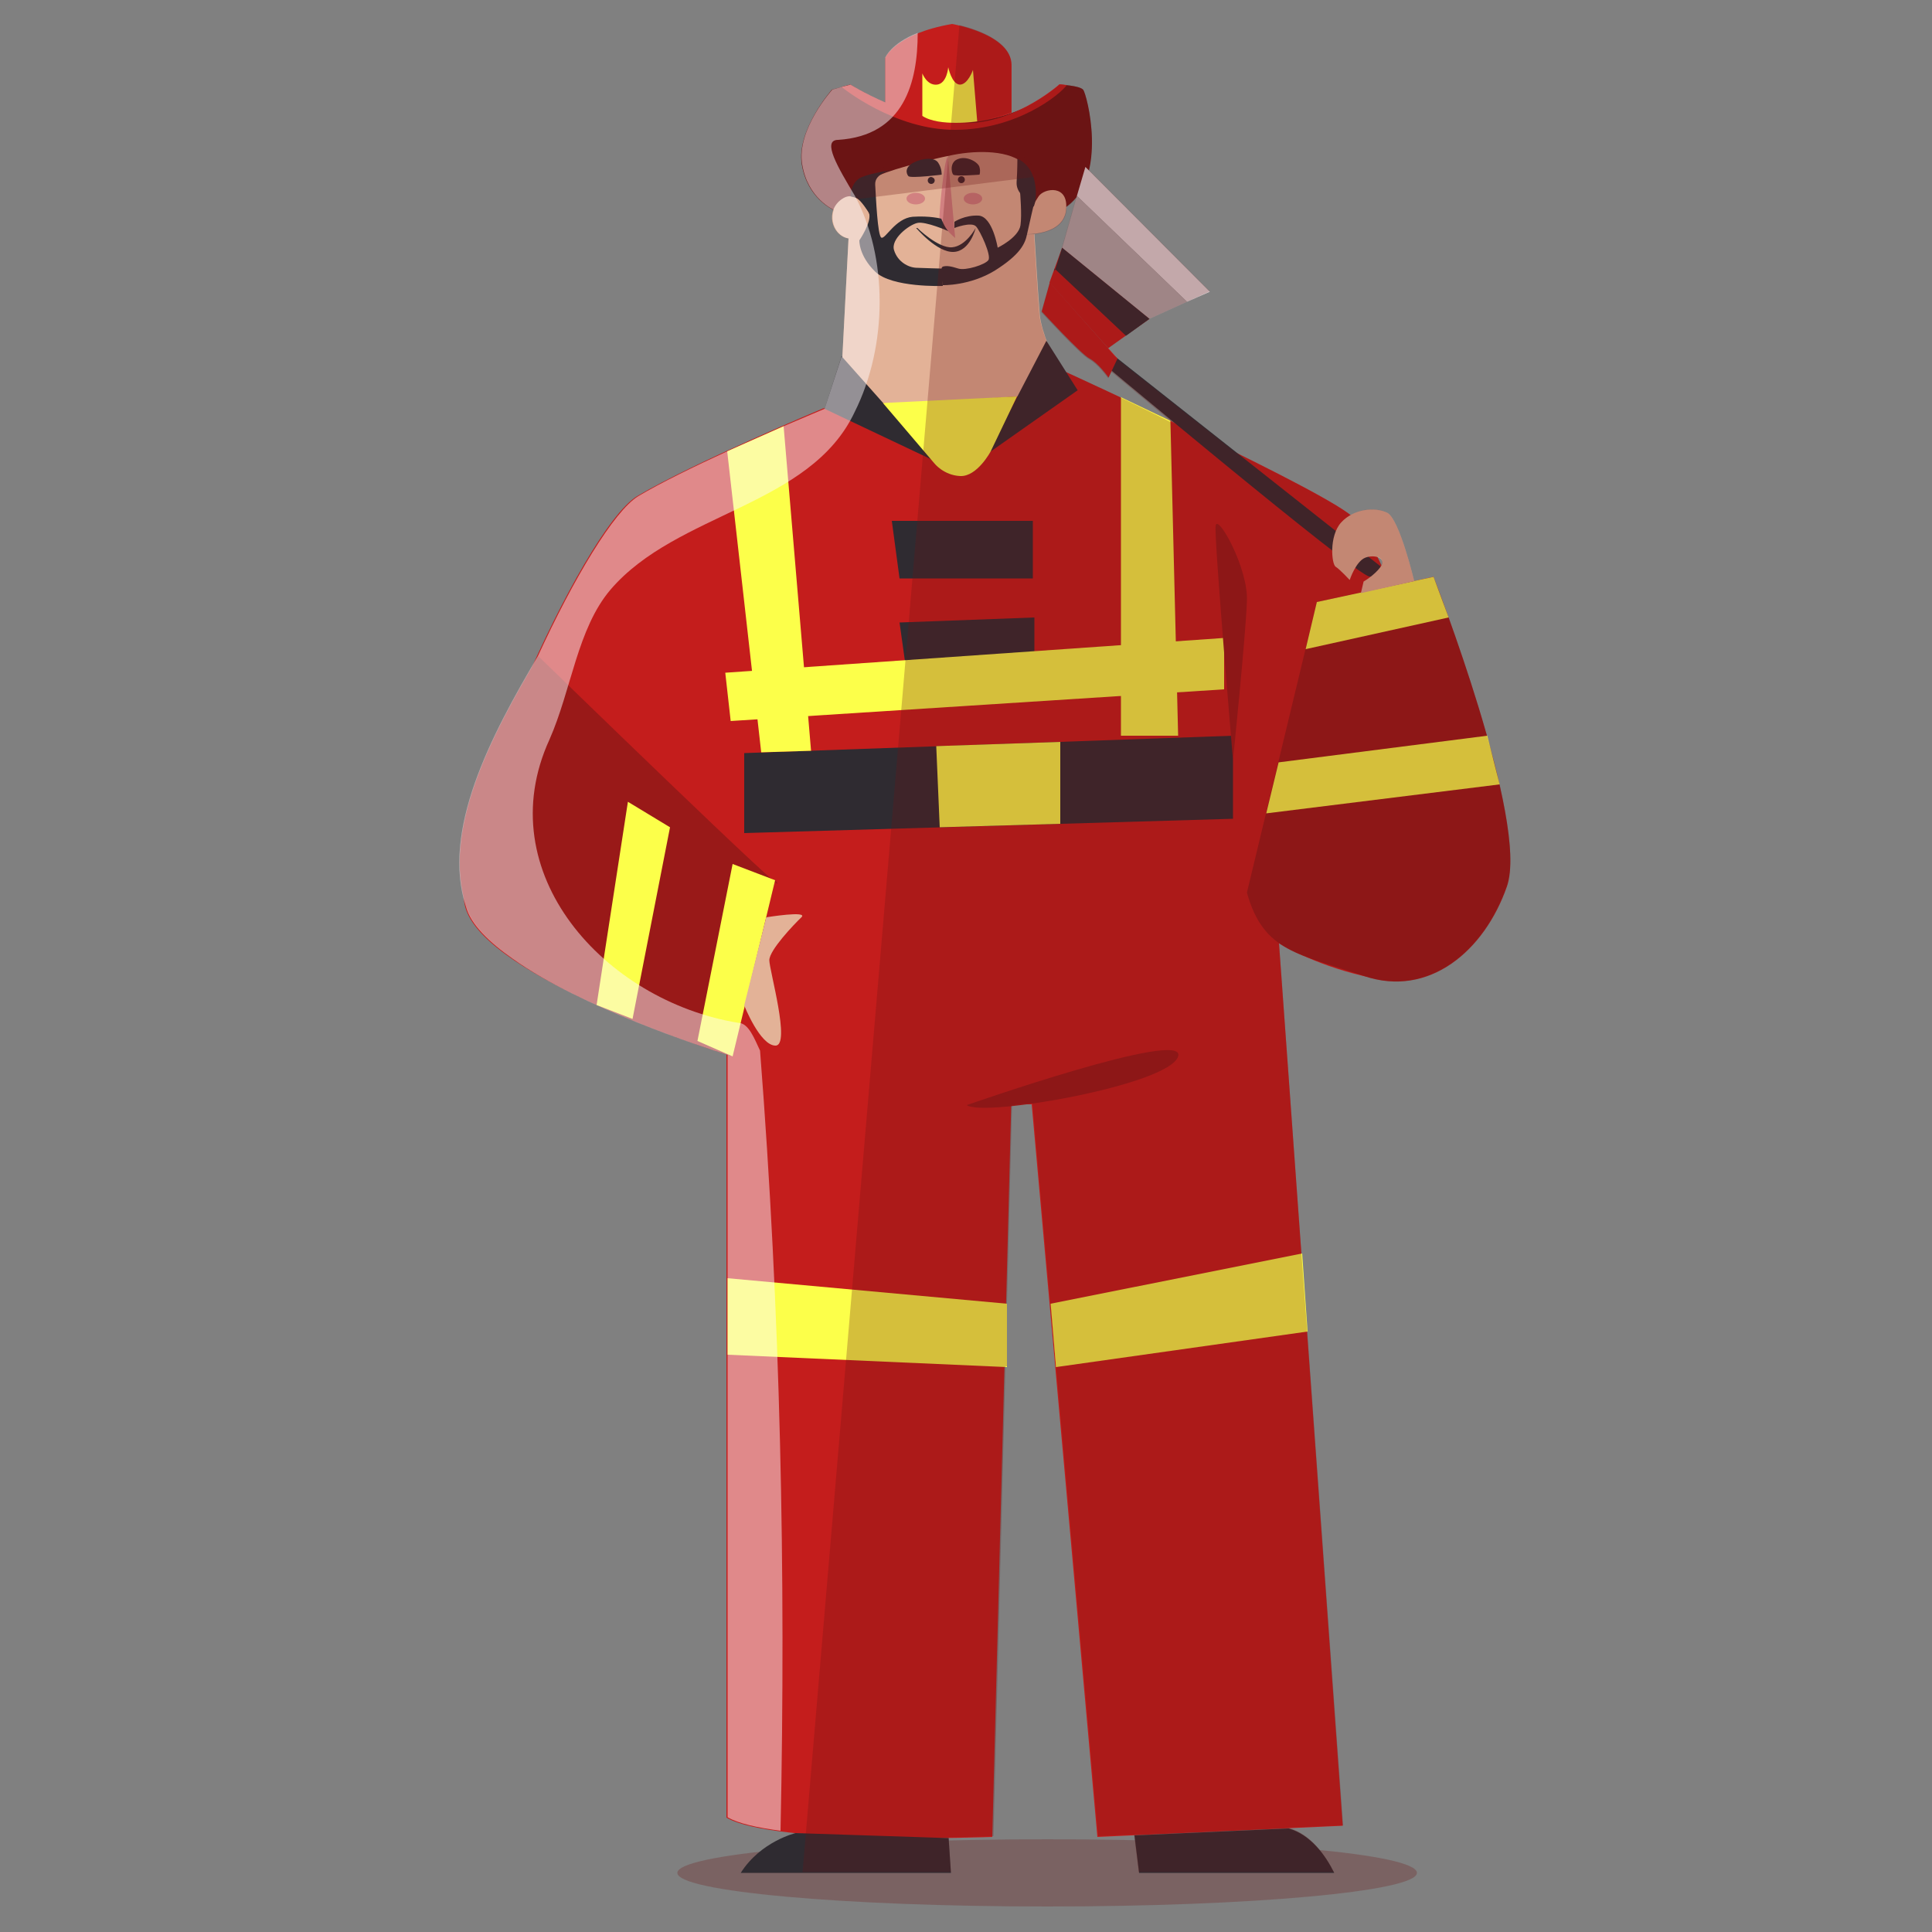 <?xml version="1.0" encoding="utf-8"?>
<!-- Generator: Adobe Illustrator 23.1.0, SVG Export Plug-In . SVG Version: 6.00 Build 0)  -->
<svg version="1.1" xmlns="http://www.w3.org/2000/svg" xmlns:xlink="http://www.w3.org/1999/xlink" x="0px" y="0px"
	 viewBox="0 0 500 500" style="enable-background:new 0 0 500 500;" xml:space="preserve">
<rect x="0" y="0" width="500" height="500" fill="#808080" stroke="none"/>
<style type="text/css">
	.st0{display:none;}
	.st1{display:inline;fill:#EBEBEB;}
	.st2{opacity:0.27;fill:#6B1414;}
	.st3{opacity:0.18;fill:#FDF9FD;}
	.st4{fill:#C41D1C;}
	.st5{fill:#E3B297;}
	.st6{fill:#6B1414;}
	.st7{fill:#2F2B31;}
	.st8{fill:#D28181;}
	.st9{fill:#FCFF4A;}
	.st10{fill:#991918;}
	.st11{fill:#E3E0E2;}
	.st12{fill:#B2AFB1;}
	.st13{opacity:0.49;fill:#FDF9FD;}
</style>
<g id="Background_Complete">
</g>
<g id="Background_Simple" class="st0">
	<path class="st1" d="M77.5,143.5l2-3.5c16.5-29.9,47.9-48.9,82-48.3c4.4,0.1,8.8,0.4,13.1,1.2c31.2,5.1,59.2,26.9,71.7,56
		c7.4,17.1,10.1,37,23.2,50.2c17,17.2,44.6,16.5,68.7,14.6c24.1-1.9,51.7-2.5,68.7,14.8c10.6,10.8,14.6,26.7,14.5,41.9
		c-0.3,40.1-26.9,77.3-62,96.8c-35.1,19.5-77.3,23.1-117.1,17.1c-55.6-8.4-109.4-36.1-143.1-81.1C65.6,257.9,54.7,194.9,77.5,143.5z
		"/>
</g>
<g id="Character">
</g>
<g id="Device">
</g>
<g id="Desk">
	<g>
		<path class="st2" d="M366.7,484.7c0,4.8-42.9,8.7-95.7,8.7s-95.7-3.9-95.7-8.7c0-4.8,42.9-8.7,95.7-8.7S366.7,479.8,366.7,484.7z"
			/>
		<path class="st3" d="M200.9,484.5h10c0.1-3,0.2-5.9,0.2-8.9C208.1,477,203.9,479.7,200.9,484.5z"/>
		<g>
			<g>
				<g>
					<g>
						<path class="st4" d="M275.9,96.3c0,0,69.6,31.8,74.6,37.9c5,6.1,9.3,17.6,9.3,17.6l11.1-2.5c0,0,23.3,69,19,80.1
							c-4.3,11.1-23.7,26.2-37,23.2c-13.3-3.1-21.9-8.5-21.9-8.5l16.5,228.4l-63.5,2.9l-17-189.6h-5.3l-4.9,189.6
							c0,0-56.4,2.2-68.8-5V272.8c0,0-62.6-19.4-67.6-38.1c-5-18.7,30.2-97.7,44.5-106.3c14.4-8.6,48.1-22.7,48.1-22.7L275.9,96.3z"
							/>
						<path class="st5" d="M219.6,61.7l-1.8,34.5c0,0,4,8.2,12.2,8.2c8.2,0,37.7-2.1,37.7-2.1s6-2.3,5.2-9.2c0,0-3.4-7.1-3.8-11.6
							c-0.4-4.4-1.4-20.9-1.4-20.9L219.6,61.7z"/>
						<path class="st6" d="M215.7,54.3c0,0-6.8-2.9-8.2-11.8c-1.4-8.9,7.8-19.3,7.8-19.3l4.7-1.3c0,0,11.7,10.3,28.8,9.7
							c17.1-0.6,25.4-9.7,25.4-9.7s5.1,0.2,6.1,1.3c1,1.1,6.5,22.5-4.2,30.2C265.4,61.3,215.7,54.3,215.7,54.3z"/>
						<path class="st5" d="M225.2,55.8c0,0-2.9-7.3-7.3-4.3c-4.4,3-2.7,9.4,1.6,10.2c4.3,0.8,2.9,0.8,2.9,0.8s0.1,7.6,12,10.5
							c11.9,2.9,28.5-2,31-12.4c0,0,9.8,0.4,10.5-6.3c0.7-6.7-5.7-5.6-7.1-3.5c-1.4,2.1-1.5,2.7-1.5,2.7s1.5-7.2-2.1-10.9
							c-3.6-3.7-12-3.8-18.6-2.5c-6.6,1.3-18.5,4.4-20.1,5.9C225,47.5,224.6,53.2,225.2,55.8z"/>
						<path class="st7" d="M243.7,45.2c0,0-7.9,1-8.6,0.4c-0.6-0.7-1-2.3,1.3-3.5c2.3-1.2,5.4-1.5,6.4,0
							C243.8,43.6,243.7,45.2,243.7,45.2z"/>
						<path class="st7" d="M253.5,45.2c0,0-6.3,0.5-6.8,0c-0.5-0.5-1-3.4,1.4-4.1c2.3-0.8,5.2,1,5.4,2.2
							C253.8,44.4,253.5,45.2,253.5,45.2z"/>
						<path class="st7" d="M241.9,46.7c0,0.5-0.4,0.9-0.9,0.9c-0.5,0-0.9-0.4-0.9-0.9c0-0.5,0.4-0.9,0.9-0.9
							C241.5,45.9,241.9,46.2,241.9,46.7z"/>
						<path class="st7" d="M249.7,46.5c0,0.5-0.4,0.9-0.9,0.9c-0.5,0-0.9-0.4-0.9-0.9c0-0.5,0.4-0.9,0.9-0.9
							C249.3,45.6,249.7,46,249.7,46.5z"/>
						<path class="st8" d="M245.3,40.4l1.9,21.2c0,0-3.9-3.4-4.1-4.9C243.1,55.1,244.2,41.8,245.3,40.4z"/>
						<ellipse class="st8" cx="237" cy="51.4" rx="2.4" ry="1.5"/>
						<ellipse class="st8" cx="251.8" cy="51.4" rx="2.4" ry="1.5"/>
						<path class="st7" d="M237.4,59c0,0,5.4,5.3,9,5c3.6-0.3,6.1-5,6.1-5s-1.4,6-5.7,6.2c-4.3,0.2-9.7-6.2-9.7-6.2"/>
						<path class="st7" d="M247,59c0,0,4.4-1.7,5.6-0.4c1.1,1.2,4,7.5,3.2,8.7c-0.8,1.2-5.9,2.8-7.8,2.2c-1.9-0.6-3-0.8-4-0.5
							c-1,0.4,0,4.8,0,4.8s7,0.2,13.5-3.8c6.5-4.1,7.8-6.9,8.3-9.4c0.5-2.4,1.9-8.3,1.9-8.3l-3.7-2.5c0,0,0.5,5.8,0.1,8.5
							c-0.5,3.2-5.9,5.8-5.9,5.8s-1.3-8-4.9-8.3c-3.6-0.2-6.3,1.6-6.3,1.6L247,59z"/>
						<path class="st7" d="M266,51.7c0,0-3.1-1.6-2.9-4.6c0.2-2.9,0.2-6,0.2-6s3.3,1.1,4.4,5.6c1,4.6-0.2,6.8-0.2,6.8L266,51.7z"/>
						<path class="st7" d="M245.4,59.8c0,0-5.9-2.6-8-2.1c-2.2,0.5-7,4.2-6,7.1c0.9,2.9,3.6,4.4,5.7,4.5c2,0.1,6.6,0.2,6.6,0.2
							l0.3,4.5c0,0-13.2,0.5-17.5-3.7c-4.3-4.2-4.1-8.1-4.1-8.1s3.3-4.8,2.5-7.1c0,0-2.2-3.5-3.3-3.9c-1.1-0.3-1.5-0.4-1.5-0.4
							s0-3.8,3-5c3-1.2,8.1-1.8,8.1-1.8s-4.9,0.6-4.7,3.8c0.2,3.3,0.6,13.2,1.6,13.7c1,0.5,3.6-5,8.1-5.4c4.5-0.3,7.4,0.5,7.4,0.5
							S244.5,58.9,245.4,59.8z"/>
						<path class="st4" d="M229.1,27.5V15c0,0,2.4-6.2,17.3-8.8c0,0,15.4,2.6,15.4,10.7s0,12.3,0,12.3S244.8,36.4,229.1,27.5z"/>
						<path class="st4" d="M220.1,21.9l-2.3,0.6c0,0,13.6,11.2,29.5,11.1c15.9-0.1,26.9-9,28.8-11.6l-1.9-0.2c0,0-13.4,12-27.9,9.8
							C231.8,29.4,220.1,21.9,220.1,21.9z"/>
						<path class="st9" d="M238.7,30v-11c0,0,1.2,3.2,3.8,2.9c2.6-0.3,2.9-4.5,2.9-4.5s0.9,4.4,3,4.5c2.1,0,3.4-3.8,3.4-3.8
							l1.1,13.3C253,31.4,243.1,32.9,238.7,30z"/>
						<polygon class="st7" points="217.8,92.2 241.9,119.3 213.4,105.8 						"/>
						<polygon class="st7" points="255.6,117.4 270.8,88.2 278.9,101 						"/>
						<path class="st9" d="M228.5,104.3l13.3,15.6c0,0,2.4,3.1,6.7,3.3c4.4,0.2,7.9-6.4,7.9-6.4l6.8-14.2L228.5,104.3z"/>
						<polygon class="st7" points="192.6,215.6 192.6,194.9 319.1,190.4 319.1,211.9 						"/>
						<polygon class="st9" points="242.3,193.1 243.2,214.1 274.4,213.2 274.4,192 						"/>
						<polygon class="st9" points="290.1,102.8 290.1,190.4 304.9,190.4 302.9,108.9 						"/>
						<polygon class="st7" points="230.8,134.8 232.8,149.7 267.3,149.7 267.3,134.8 						"/>
						<polygon class="st7" points="232.8,161.1 234.9,176.1 267.7,172.5 267.7,159.8 						"/>
						<polygon class="st9" points="202.8,110.3 209.9,194.3 197,194.7 188.2,116.8 						"/>
						<polygon class="st9" points="187.7,174.1 189.1,186.6 316.8,178.4 316.8,165.1 						"/>
						<path class="st10" d="M340.8,155.8l30.2-6.5c0,0,24.8,63.4,19,80.1s-20.2,28.9-37,23.2c-16.8-5.8-26-6.1-30.3-21.6
							L340.8,155.8z"/>
						<polygon class="st9" points="340.8,155.8 337.9,168 374.9,159.8 371,149.3 						"/>
						<polygon class="st9" points="330.9,197.3 384.9,190.4 388.1,203 327.7,210.5 						"/>
						<path class="st10" d="M139.3,169.8c-12.1,20.5-25.1,45.1-18.6,64.9c6.6,19.9,68.9,38.7,68.9,38.7l11-45.6
							C208.6,237.2,139.3,169.8,139.3,169.8z"/>
						<polygon class="st9" points="189.6,223.6 180.5,269.4 189.6,273.4 200.6,227.8 						"/>
						<polygon class="st9" points="173.4,214.1 163.7,263.7 154.4,260.1 162.5,207.5 						"/>
						<path class="st5" d="M198.3,237.4c0,0,11-1.8,9.1,0c-1.9,1.8-8.3,8.5-8.3,11.1c0,2.6,5.6,22.1,1.6,22.1
							c-4,0-8.1-10.4-8.1-10.4L198.3,237.4z"/>
						<polygon class="st9" points="188.3,330.8 260.6,337.4 260.6,353.8 188.3,350.6 						"/>
						<polygon class="st9" points="271.9,337.4 273.3,353.8 338.4,344.6 337,324.4 						"/>
						<path class="st7" d="M246.1,484.7l-0.6-9l-39.6-1.3c0,0-9,2.1-14.2,10.3H246.1z"/>
						<path class="st7" d="M345.3,484.7c-2.3-4.6-6.1-9.9-11.8-11.5l-39.9,1.8l1.2,9.7H345.3z"/>
					</g>
					<path class="st10" d="M319.1,196.7c0,0-4.9-57.2-4.5-60.6c0.4-3.4,8.5,10.9,8.1,19.5C322.4,164.3,319.1,196.7,319.1,196.7z"/>
					<path class="st10" d="M250.2,286c0,0,57.1-20,54.7-12.6C302.6,280.8,254.4,289.2,250.2,286z"/>
					<path class="st7" d="M280.1,89.6c0,0,71,59.5,74.3,59.6c3.4,0.2,2.8-2.7,2.8-2.7l-81.1-64.1L280.1,89.6z"/>
					<path class="st5" d="M366,150.4c0,0-3.8-16.1-7-17.7s-8.7-1-11.9,2.5c-3.2,3.5-2.5,10.9-1.4,11.5c1,0.6,3.6,3.4,3.6,3.4
						s1.6-4.9,4.1-5.8c2.5-0.9,5.5,0.2,3.9,2.4c-1.6,2.2-4.4,3.8-4.4,3.8l-0.7,3L366,150.4z"/>
					<path class="st4" d="M289.2,92.8l-2.3,4.9c0,0-2.6-3.7-4.9-4.9c-2.3-1.2-12.4-12.2-12.4-12.2l2.1-7.5L289.2,92.8z"/>
					<polygon class="st4" points="286.8,90.1 297.5,82.5 274.9,64.1 271.6,73.1 					"/>
					<polyline class="st7" points="272.9,69.5 291.4,86.9 297.5,82.5 274.9,64.1 272.9,70.3 					"/>
					<polygon class="st11" points="313.1,75.5 280.9,43.2 278.7,50.7 307.2,78.1 					"/>
					<polygon class="st12" points="278.7,50.7 274.9,64.1 297.5,82.5 307.2,78.1 					"/>
				</g>
				<path class="st2" d="M388.1,203L388.1,203L388.1,203c-0.9-4.1-2.1-8.4-3.3-12.6l0,0h0c-3.2-11.4-7.1-22.7-9.9-30.6l0,0
					c-2.3-6.4-3.9-10.5-3.9-10.5l-5,1.1c0,0-3.8-16.1-7-17.7c-2.5-1.3-6.4-1.2-9.5,0.6c-3.9-3.1-16.2-9.5-29.6-16.1l-30.8-24.3
					l-2.4-2.7l4.6-3.3l6.2-4.4l9.7-4.4l5.9-2.7l-31.3-31.4c2.1-9.1-0.8-20.1-1.5-20.8c-1-1.1-6.1-1.3-6.1-1.3s-3.9,3.5-9.7,6.3
					c-2.7,1.2-5.9,2.2-9.7,2.8c4.2-0.8,6.9-2,6.9-2s0-4.3,0-12.3c0-6.2-9.2-9.2-13.4-10.2l-40.6,478h38.4l-0.6-9l0,0
					c6.9-0.1,11.6-0.3,11.6-0.3l3.1-121.6l0.4,0v-16.4l1.3-51.2c1.1-0.1,2.3-0.3,3.5-0.4h1.8l4.6,51.6l1.5,16.4l10.9,121.6l38.6-1.7
					l-29.3,1.3l1.2,9.7h50.5c-2.3-4.6-6.1-9.9-11.8-11.5l14.2-0.6l-9.3-127.9l-1.5-20.2l-5.8-80.3c0,0,0.1,0.1,0.3,0.2
					c1.9,1.3,4,2.3,6.4,3.2c3.8,1.7,9,3.6,15.2,5.1c16.8,5.8,31.2-6.5,37-23.2c0.1-0.2,0.1-0.4,0.2-0.7
					C391.8,223.3,390.5,213.7,388.1,203z M275.9,96.3l-5.1-8.1l0,0c-0.8-2.2-1.6-4.7-1.8-6.7c-0.4-4.4-1.4-20.9-1.4-20.9l0,0
					c2.9-0.3,7.9-1.5,8.4-6.2c0-0.3,0-0.6,0-0.8c0,0,0,0,0,0c1-0.7,1.8-1.5,2.5-2.4l-3.7,13l-3.2,9.1l-2.1,7.5
					c0,0,10.1,11,12.4,12.2c2.3,1.2,4.9,4.9,4.9,4.9l0.8-1.7c4.2,3.5,9.9,8.2,16.1,13.4C288.8,102.1,275.9,96.3,275.9,96.3z
					 M357.5,146.2c-0.3-0.7-0.6-1.4-1-2.1C357.5,144.4,358,145.1,357.5,146.2z"/>
				<path class="st2" d="M218,51.5c0,0,0.7-1.1,2.1-0.7c1.5,0.4,2.1,0.7,2.1,0.7l45.3-5.7c0,0,2-7.8-13.8-7.5
					c-15.8,0.3-30.9,6.8-33.6,9C217.4,49.5,218,51.5,218,51.5z"/>
			</g>
			<polygon class="st3" points="254.8,31.1 254.8,31.1 254.8,31.1 			"/>
			<path class="st13" d="M196.7,271.9c-1.4-2.9-2.9-7.2-5.7-7.2c-34.5-5.7-64.6-38.8-48.8-73.3c5.7-12.9,7.2-28.7,15.8-38.8
				c17.2-20.1,51.7-21.5,63.2-46c8.6-17.2,8.6-40.2,0-56c-4.3-7.2-8.6-14.4-4.3-14.4c17.1-1.1,20.6-14.9,20.6-27.7
				c-7,2.8-8.4,6.4-8.4,6.4v11.6c-5.5-2.4-9-4.6-9-4.6l-2.3,0.6v0l-2.4,0.7c0,0-9.3,10.3-7.8,19.3c1.4,8.9,8.2,11.8,8.2,11.8h0
				c-1.1,3.1,0.6,6.8,3.8,7.4L218,92.5l-0.2-0.2l-4.4,13.5c0,0-4.3,1.8-10.6,4.5h0c-4.2,1.9-9.4,4.1-14.6,6.5l0,0v0
				c-8.5,3.9-17.3,8.2-23,11.6c-6.3,3.8-16.8,21.4-26,41.4c-12.1,20.5-25.1,45.1-18.6,64.9c1.2,4.5,5.9,9.1,12.2,13.5
				c17.8,12.6,48.8,22.7,55.5,24.8v57.8v19.8v119.7c2.7,1.6,7.7,2.7,13.7,3.5C203.4,407,202,339.8,196.7,271.9z"/>
		</g>
	</g>
</g>
<g id="Lighting_bolts">
</g>
<g id="Line">
</g>
</svg>
